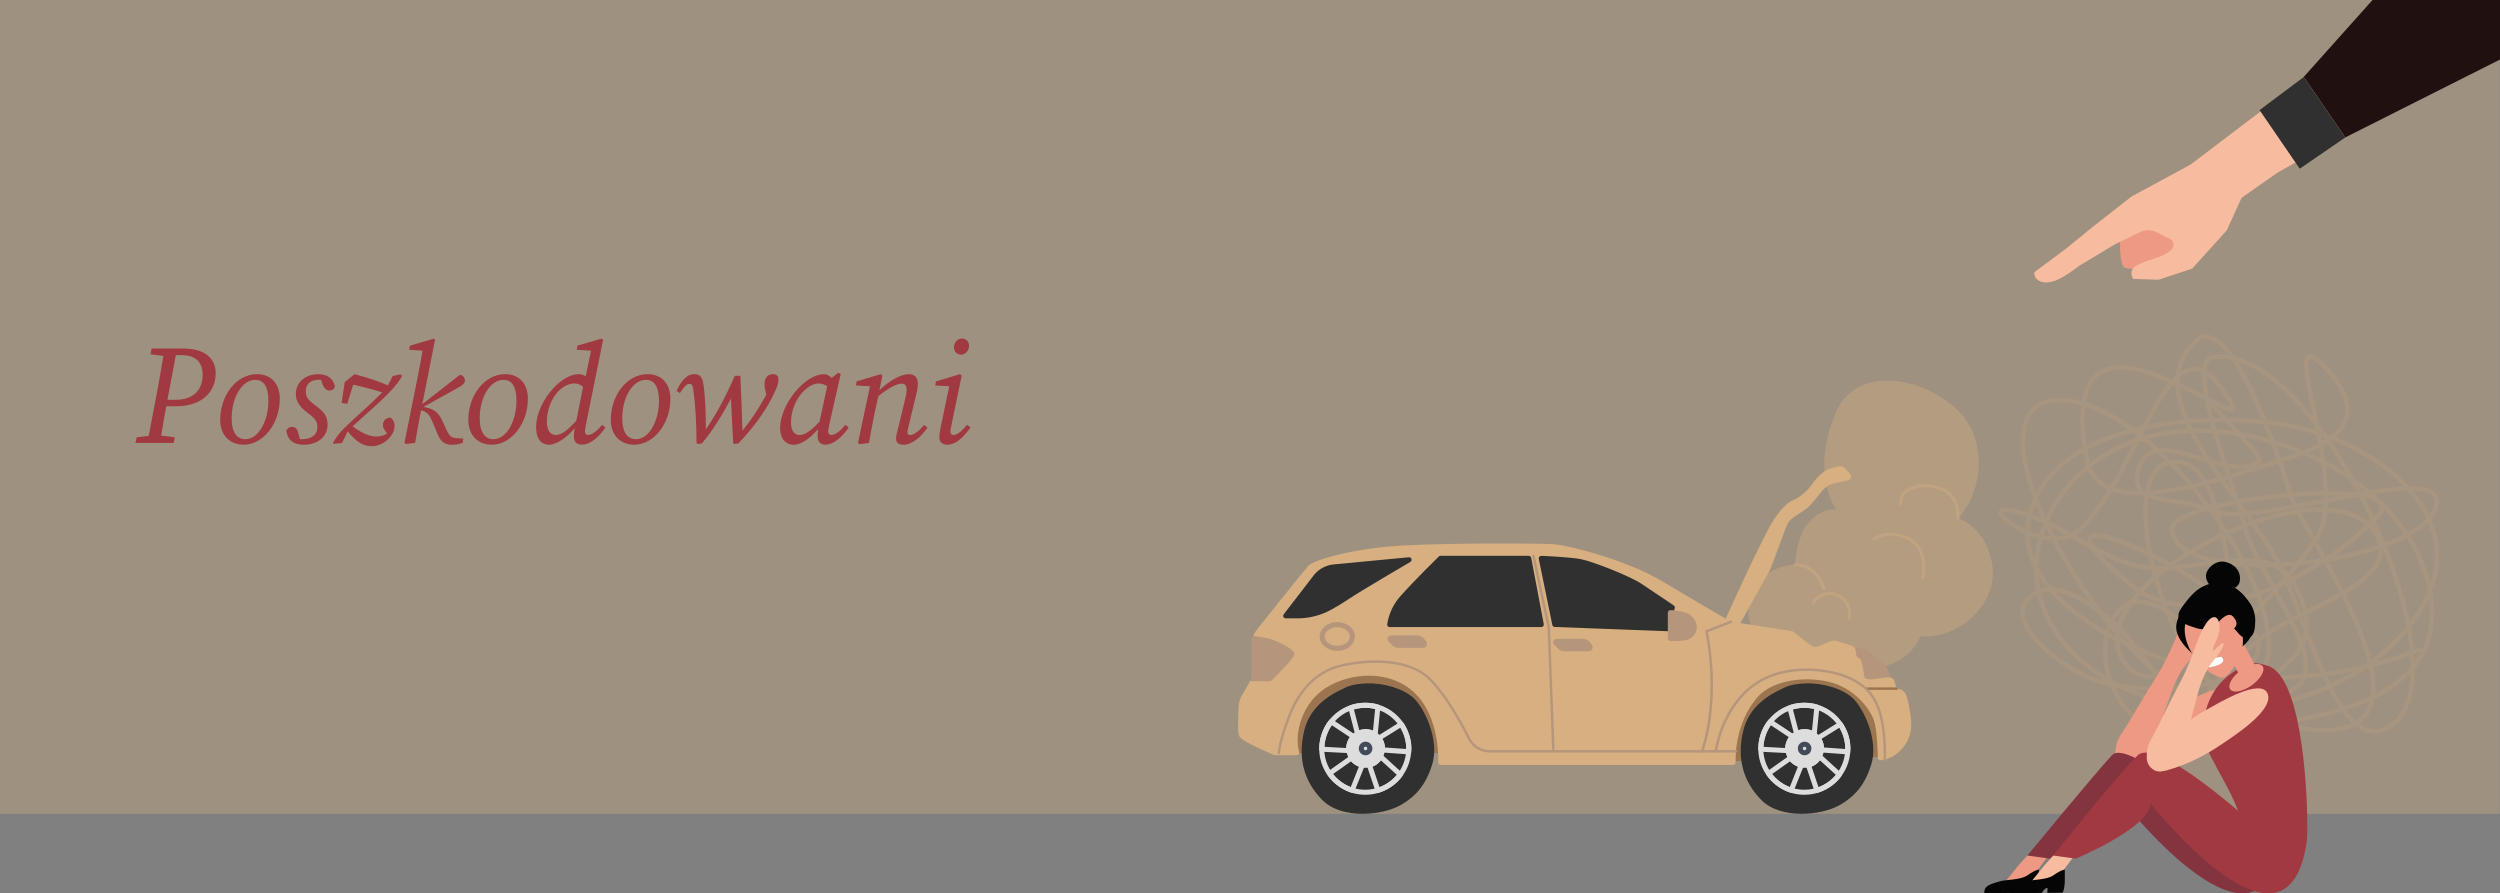 <?xml version="1.0" encoding="UTF-8"?><svg id="Layer_2" xmlns="http://www.w3.org/2000/svg" viewBox="0 0 430.05 153.67"><rect x="0" y="0" width="430.05" height="153.67" fill="#808080" stroke="none"/><defs><style>.cls-1{fill:#434a59;}.cls-1,.cls-2,.cls-3,.cls-4,.cls-5,.cls-6,.cls-7,.cls-8,.cls-9,.cls-10,.cls-11,.cls-12,.cls-13,.cls-14,.cls-15,.cls-16,.cls-17{stroke-width:0px;}.cls-2,.cls-7{fill:#f7bc9f;}.cls-3,.cls-7,.cls-8,.cls-9,.cls-10{fill-rule:evenodd;}.cls-3,.cls-15{fill:#ed9983;}.cls-4,.cls-18{opacity:.36;}.cls-4,.cls-16{fill:#d7af80;}.cls-19{fill:none;stroke:#d7af80;stroke-miterlimit:10;stroke-width:.75px;}.cls-5{fill:#211010;}.cls-6{fill:#ddd;}.cls-8,.cls-13{fill:#a13941;}.cls-9{fill:#84343e;}.cls-20{opacity:.15;}.cls-10{fill:#050505;}.cls-11{fill:#fff;}.cls-12{fill:#9b7550;}.cls-14{fill:#b5967c;}.cls-17{fill:#303030;}</style></defs><g id="Layer_1-2"><rect class="cls-4" width="430" height="140"/><path class="cls-13" d="M26.08,59.96h5.52c3.68,0,5.5,1.74,5.5,4.26,0,3.27-2.45,5.67-6.83,5.67h-1.67c-.31,1.67-.61,3.37-.87,5.04l2.33.29-.19.97h-6.57l.22-.97,2.06-.24,1.43-7.51c.39-2.08.75-4.17,1.09-6.25l-2.21-.27.19-.99ZM30.25,61.09l-1.43,7.58-.02.1h1.43c3.1,0,4.63-1.77,4.63-4.29,0-2.23-1.26-3.39-3.61-3.39h-.99Z"/><path class="cls-13" d="M37.88,72.24c0-4.36,2.88-7.88,6.32-7.88,2.28,0,3.93,1.5,3.93,4.24,0,4.22-2.81,7.9-6.23,7.9-2.23,0-4.02-1.5-4.02-4.26ZM46.17,68.97c0-2.62-.92-3.63-2.23-3.63-2.3,0-4.09,3-4.09,6.62,0,2.54.99,3.59,2.35,3.59,2.37,0,3.97-3.32,3.97-6.57Z"/><path class="cls-13" d="M49.26,74.11c.12-.41.51-.68.9-.68.7,0,.99.39,1.16,1.07l.27,1.04c.1.02.22.02.34.02,1.67,0,2.67-.8,2.67-2.06,0-.78-.19-1.41-1.58-2.4-1.21-.92-2.13-1.82-2.13-3.34,0-1.89,1.53-3.39,3.85-3.39,1.43,0,2.52.56,2.88,2.13-.15.46-.48.68-.92.68-.56,0-.99-.41-1.24-1.14l-.22-.7c-.1-.02-.22-.02-.34-.02-1.67,0-2.3.9-2.3,1.99,0,1.02.41,1.53,1.79,2.54,1.45,1.09,1.96,1.82,1.96,3.22,0,2.01-1.65,3.44-4.09,3.44-1.89,0-2.83-.95-3-2.4Z"/><path class="cls-13" d="M59.32,65.7l1.67-1.33c2.01.53,3.76,1.07,5.74,1.92l.82-1.6,1.33-.29.29.24c-.24.61-1.07,1.7-2.3,2.98-2.04,2.08-4.19,3.83-6.2,5.72,1.87,1.41,3.15,1.75,4.14,1.75.68,0,1.26-.19,1.79-.53-.51-.61-.73-.97-.73-1.43,0-.78.53-1.24,1.21-1.31.51.19.8.85.8,1.43,0,1.77-2.01,3.51-3.88,3.51-1.41,0-2.57-.56-4.19-2.57l-.97,2.01-1.38.15-.19-.15c.48-.85.97-1.6,1.99-2.59,2.08-2.04,4.36-3.93,6.49-6.11-1.67-.53-3.05-.9-4.99-1.33l-1.02,3.29-.99-.15.56-3.61Z"/><path class="cls-13" d="M71.89,64.61c.29-1.43.56-2.86.8-4.29l-2.3-.15.1-.7,4.1-1.21.24.19-2.18,11.07,6.45-5.04c.51.02.87.48.87.99,0,.44-.34.78-1.24,1.26l-5.89,3.27.56.12c1.41.27,2.16,1.09,2.71,2.3l.7,1.53c.53,1.16.9,1.36,1.65,1.41l1.24.1-.12.73c-.73.24-1.19.32-1.72.32-1.14,0-1.94-.24-2.64-1.94l-.78-1.89c-.58-1.36-.95-1.79-1.79-2.04l-.22-.05-.1.51c-.34,1.7-.63,3.39-.92,5.09l-1.62.19-.22-.19,2.33-11.58Z"/><path class="cls-13" d="M80.56,72.24c0-4.36,2.88-7.88,6.33-7.88,2.28,0,3.92,1.5,3.92,4.24,0,4.22-2.81,7.9-6.23,7.9-2.23,0-4.02-1.5-4.02-4.26ZM88.85,68.97c0-2.62-.92-3.63-2.23-3.63-2.3,0-4.1,3-4.1,6.62,0,2.54.99,3.59,2.35,3.59,2.38,0,3.97-3.32,3.97-6.57Z"/><path class="cls-13" d="M98.71,75.24c0-.34,0-.75.17-1.6-1.45,1.7-3.15,2.86-4.48,2.86-1.16,0-2.18-.85-2.18-3.05,0-4.02,4.05-9.09,7.34-9.09.46,0,.82.12,1.19.36l.92-4.39-2.45-.17.1-.7,4.14-1.21.29.19-2.93,14.47c-.12.61-.19,1.12-.19,1.38,0,.34.27.53.56.53.63,0,1.55-.7,2.38-1.75l.58.46c-.95,1.41-2.45,2.96-4.07,2.96-.75,0-1.36-.41-1.36-1.26ZM95.6,74.83c.87,0,1.89-.63,3.54-2.47l1.16-5.82c-.48-.41-.99-.58-1.48-.58-1.04,0-2.08.58-2.91,1.5-1.09,1.21-1.84,3.1-1.84,5.06,0,1.6.65,2.3,1.53,2.3Z"/><path class="cls-13" d="M105.07,72.24c0-4.36,2.88-7.88,6.32-7.88,2.28,0,3.93,1.5,3.93,4.24,0,4.22-2.81,7.9-6.23,7.9-2.23,0-4.02-1.5-4.02-4.26ZM113.36,68.97c0-2.62-.92-3.63-2.23-3.63-2.3,0-4.09,3-4.09,6.62,0,2.54.99,3.59,2.35,3.59,2.37,0,3.97-3.32,3.97-6.57Z"/><path class="cls-13" d="M119.27,67.1c-.12-.94-.34-1.07-.68-1.07-.46,0-.87.44-1.65,1.6l-.56-.39c.85-1.89,1.89-2.88,2.98-2.88,1.02,0,1.43.46,1.62,1.62.34,2.01.44,5.19.44,7.88,1.79-2.59,3.44-5.65,4.97-9.21h.97c.15,3.3.27,6.59.36,9.43,1.62-2.04,2.74-3.68,3.95-5.94.05-.1.1-.17.15-.27l-.19-.8c-.07-.29-.12-.78-.12-.99,0-1.21.7-1.72,1.45-1.72.39,0,.65.15.8.32.1.15.15.34.15.73,0,.51-.15,1.16-1.24,3.25-1.14,2.21-3.17,5.04-5.67,7.63l-.7.07-.17-.12c-.15-2.57-.27-5.14-.39-7.68-1.24,2.35-3.1,5.52-5.02,7.73l-.73.07-.17-.12c-.02-3.9-.22-6.69-.56-9.14Z"/><path class="cls-13" d="M140.64,75.1c0-.46.02-.85.1-1.28-1.41,1.6-2.93,2.69-4.24,2.69-1.16,0-2.3-.85-2.3-2.86,0-4.22,4.36-9.28,7.49-9.28.56,0,.99.24,1.38.65l1.11-.9.44.22-1.94,8.58c-.15.61-.22,1.12-.22,1.38,0,.34.27.53.58.53.61,0,1.53-.7,2.37-1.75l.58.46c-.95,1.41-2.47,2.96-4.09,2.96-.65,0-1.26-.44-1.26-1.41ZM137.53,74.83c.85,0,1.87-.58,3.46-2.33l1.31-6.08c-.46-.27-.97-.46-1.48-.46-.78,0-1.79.51-2.67,1.41-1.16,1.21-2.08,3.15-2.08,5.28,0,1.48.58,2.18,1.45,2.18Z"/><path class="cls-13" d="M147.59,76.19l2.06-9.74-2.4-.14.1-.7,4.12-1.24.32.24-.51,2.5c1.6-1.53,3.59-2.74,5.06-2.74,1.02,0,1.55.56,1.55,1.67,0,.78-.22,1.57-.41,2.37l-1.09,4.51c-.17.68-.29,1.16-.29,1.41,0,.34.17.51.46.51.61,0,1.53-.65,2.4-1.75l.58.46c-.95,1.43-2.52,2.96-4.19,2.96-.75,0-1.21-.41-1.21-1.04,0-.56.15-.97.39-1.96l1.04-4.29c.19-.82.39-1.62.39-2.11,0-.85-.32-1.11-.85-1.11-.87,0-2.25.7-4.02,2.16l-.65,2.96c-.36,1.7-.65,3.37-.97,5.09l-1.62.19-.24-.19Z"/><path class="cls-13" d="M161.81,73.5l1.48-7.05-2.4-.14.1-.7,4.12-1.24.32.24-1.72,8.31c-.12.61-.22,1.12-.22,1.38,0,.34.27.53.53.53.58,0,1.36-.58,2.33-1.75l.61.46c-1.09,1.45-2.35,2.96-4.07,2.96-.68,0-1.31-.41-1.31-1.24,0-.36.05-.78.24-1.77ZM164.11,59.71c0-.8.63-1.48,1.33-1.48.75,0,1.26.51,1.26,1.28s-.65,1.5-1.36,1.5-1.24-.51-1.24-1.31Z"/><g class="cls-18"><path class="cls-16" d="M301.37,107.89s-1.69-2.97.38-6.77c2.06-3.8,7.06-4.02,7.06-4.02,0,0-.03-9.16,7-9.54,0,0-4.5-6.1,0-16.6,4.5-10.5,21.53-4.22,23.94,4.41,2.41,8.63-2.94,13.78-2.94,13.78,0,0,4.88,1.37,5.91,8.09,1.03,6.72-5.93,12.79-12.39,12.24,0,0-1.96,6.07-10.87,5.53-8.91-.54-18.1-7.13-18.1-7.13Z"/></g><path class="cls-14" d="M318.43,111.29s2.04.13,2.64.44c.59.31,1.53,1.29,1.53,1.29,0,0,1.75,1.3,1.86,1.52.11.22,1.3,3.41,1.3,3.41,0,0-7.33.25-7.74-.19-.41-.44.41-6.47.41-6.47Z"/><path class="cls-16" d="M296.72,106.74s6.44-14.37,8.44-17.37c2-3,2.94-3.13,3.66-3.5.72-.38,1.97-1.25,2.79-2.44.81-1.19,2.06-2.5,3.19-2.81,1.13-.31,2.03-.69,2.64,0,.61.69,1.28,1.25.88,1.75-.4.5-2.96.56-3.96,1.25-1,.69-1.31,1.44-2.75,3.06-1.44,1.63-3.46,2.06-4.14,3.5s-2.55,7.06-3.18,8.19c-.63,1.13-5.16,9.25-5.16,9.25l-2.41-.88Z"/><path class="cls-12" d="M297.8,130.96l25.76-.75s1.08-5.26-1.31-8.72c-2.39-3.47-7.64-5.43-10.99-5.66-3.35-.23-9.59,1.3-10.92,3.34-1.33,2.03-3.47,10.18-2.54,11.79Z"/><path class="cls-17" d="M316.14,138.67c2.95-1.58,4.66-3.7,5.74-7.1,1.36-4.29-1.38-9.84-3.18-11.49-1.75-1.61-5.1-2.64-8.14-2.52-2.39.1-3.24.52-4.22,1.02-.12.06-.24.12-.36.18-3.33,1.62-5.38,3.95-6.1,6.93-1.12,4.63-.1,8.62,3.02,11.84,1.76,1.82,4.44,2.46,7.02,2.46,2.47,0,4.84-.6,6.21-1.33ZM306.17,119.16h0,0Z"/><path class="cls-6" d="M318.3,128.8c0-4.37-3.55-7.92-7.92-7.92s-7.92,3.55-7.92,7.92,3.55,7.92,7.92,7.92,7.92-3.55,7.92-7.92ZM317.42,128.8c0,3.89-3.16,7.05-7.05,7.05s-7.05-3.16-7.05-7.05,3.16-7.05,7.05-7.05,7.05,3.16,7.05,7.05Z"/><path class="cls-6" d="M313.76,128.75c0-1.84-1.49-3.33-3.33-3.33s-3.33,1.49-3.33,3.33,1.49,3.33,3.33,3.33,3.33-1.49,3.33-3.33Z"/><path class="cls-6" d="M312.25,126.77c.14-.06.24-.2.25-.35l.47-4.73c.02-.2-.1-.38-.28-.45-.09-.03-2.27-.83-4.94.1-.21.07-.34.3-.28.52l1.16,4.46c.03.13.13.24.25.29.12.05.26.05.38-.02.01,0,1.35-.71,2.56.14.07.05.16.08.25.08.06,0,.12-.01.18-.04ZM309.35,125.62l-.93-3.58c1.65-.47,3.05-.23,3.65-.08l-.37,3.72c-.42-.17-.83-.24-1.21-.24-.45,0-.85.09-1.14.18Z"/><path class="cls-6" d="M318.28,129.36c.27-2.81-1.31-4.95-1.37-5.04-.14-.18-.39-.23-.58-.11l-3.84,2.4c-.11.07-.18.17-.2.3-.02.12.01.25.09.35.64.8.52,1.63.51,1.67-.02.12.01.25.09.34.08.1.19.16.31.17l4.53.33s.02,0,.03,0c.22,0,.41-.17.43-.39ZM313.33,127.1l3.09-1.93c.36.61,1.05,1.99,1.01,3.67l-3.67-.26c-.02-.37-.11-.92-.44-1.48Z"/><path class="cls-6" d="M312.67,136.38c2.81-.89,4.05-2.83,4.1-2.91.11-.18.08-.41-.08-.55l-3.42-3.12c-.1-.09-.23-.13-.36-.11-.13.02-.24.1-.31.21-.66,1.15-1.53,1.24-1.56,1.24-.14,0-.26.08-.34.19-.08.11-.1.25-.05.38l1.48,4.39c.06.18.23.3.41.3.04,0,.09,0,.13-.02ZM313.06,130.79l2.76,2.51c-.4.49-1.37,1.5-3,2.11l-1.19-3.53c.39-.14.94-.45,1.43-1.1Z"/><path class="cls-6" d="M308.53,136.1l1.75-4.34c.05-.12.04-.25-.02-.37-.06-.11-.17-.19-.29-.22-1.08-.24-1.55-1-1.57-1.03-.06-.11-.16-.18-.28-.21-.12-.03-.24,0-.34.07l-3.8,2.69c-.19.14-.24.41-.11.6,1.61,2.36,4.05,3.04,4.15,3.07.04.01.08.02.11.02.17,0,.34-.1.4-.27ZM307.93,130.96c.26.29.7.67,1.35.92l-1.41,3.52c-.64-.25-1.99-.9-3.04-2.25l3.1-2.19Z"/><path class="cls-6" d="M307.88,129.41c.09-.1.12-.24.1-.37,0-.04-.2-1.1.7-2.02.09-.09.14-.22.12-.35-.01-.13-.08-.25-.19-.32l-3.86-2.56c-.18-.12-.42-.09-.57.07-.07.08-1.71,1.95-1.73,5.01,0,.23.18.43.41.44l4.66.24s.01,0,.02,0c.13,0,.25-.06.33-.15ZM304.61,124.75l3.11,2.06c-.5.69-.62,1.39-.63,1.86l-3.74-.2c.11-1.84.88-3.16,1.27-3.72Z"/><path class="cls-1" d="M311.6,128.75c0-.64-.52-1.17-1.17-1.17s-1.17.52-1.17,1.17.52,1.17,1.17,1.17,1.17-.52,1.17-1.17ZM310.72,128.75c0,.16-.13.3-.3.3s-.3-.13-.3-.3.13-.3.3-.3.3.13.3.3Z"/><path class="cls-12" d="M223.23,129.56h24.8s1.08-4.61-1.31-8.07c-2.39-3.47-7.64-5.43-10.99-5.66s-9.59,1.3-10.92,3.34c-1.33,2.03-2.51,8.78-1.58,10.4Z"/><path class="cls-17" d="M240.61,138.67c2.95-1.58,4.66-3.7,5.74-7.1,1.36-4.29-1.38-9.84-3.18-11.49-1.75-1.61-5.1-2.64-8.14-2.52-2.39.1-3.24.52-4.22,1.02-.12.06-.24.12-.36.18-3.33,1.62-5.38,3.95-6.1,6.93-1.12,4.63-.1,8.62,3.02,11.84,1.76,1.82,4.44,2.46,7.02,2.46,2.47,0,4.84-.6,6.21-1.33ZM230.65,119.16h0,0Z"/><path class="cls-6" d="M242.77,128.8c0-4.37-3.55-7.92-7.92-7.92s-7.92,3.55-7.92,7.92,3.55,7.92,7.92,7.92,7.92-3.55,7.92-7.92ZM241.9,128.8c0,3.89-3.16,7.05-7.05,7.05s-7.05-3.16-7.05-7.05,3.16-7.05,7.05-7.05,7.05,3.16,7.05,7.05Z"/><path class="cls-6" d="M238.24,128.75c0-1.84-1.49-3.33-3.33-3.33s-3.33,1.49-3.33,3.33,1.49,3.33,3.33,3.33,3.33-1.49,3.33-3.33Z"/><path class="cls-6" d="M236.73,126.77c.14-.06.24-.2.25-.35l.47-4.73c.02-.2-.1-.38-.28-.45-.09-.03-2.27-.83-4.94.1-.21.07-.34.3-.28.52l1.16,4.46c.03.13.13.24.25.29.12.05.26.05.38-.02.01,0,1.35-.71,2.56.14.07.05.16.08.25.08.06,0,.12-.01.18-.04ZM233.83,125.62l-.93-3.58c1.65-.47,3.05-.23,3.65-.08l-.37,3.72c-.42-.17-.83-.24-1.21-.24-.45,0-.85.09-1.14.18Z"/><path class="cls-6" d="M242.76,129.36c.27-2.81-1.31-4.95-1.37-5.04-.14-.18-.39-.23-.58-.11l-3.84,2.4c-.11.07-.18.17-.2.3-.02.12.01.25.09.35.64.8.52,1.63.51,1.67-.02.12.01.25.09.34.08.1.19.16.31.17l4.53.33s.02,0,.03,0c.22,0,.41-.17.43-.39ZM237.81,127.1l3.09-1.93c.36.61,1.05,1.99,1.01,3.67l-3.67-.26c-.02-.37-.11-.92-.44-1.48Z"/><path class="cls-6" d="M237.15,136.38c2.81-.89,4.05-2.83,4.1-2.91.11-.18.08-.41-.08-.55l-3.42-3.12c-.1-.09-.23-.13-.36-.11-.13.02-.24.1-.31.21-.66,1.15-1.53,1.24-1.56,1.24-.14,0-.26.08-.34.19-.08.11-.1.25-.05.38l1.48,4.39c.06.18.23.3.41.3.04,0,.09,0,.13-.02ZM237.54,130.79l2.76,2.51c-.4.49-1.37,1.5-3,2.11l-1.19-3.53c.39-.14.94-.45,1.43-1.1Z"/><path class="cls-6" d="M233,136.1l1.75-4.34c.05-.12.04-.25-.02-.37-.06-.11-.17-.19-.29-.22-1.08-.24-1.55-1-1.57-1.03-.06-.11-.16-.18-.28-.21-.12-.03-.24,0-.34.07l-3.8,2.69c-.19.14-.24.41-.11.6,1.61,2.36,4.05,3.04,4.15,3.07.04.01.08.02.11.02.17,0,.34-.1.4-.27ZM232.41,130.96c.26.29.7.67,1.35.92l-1.41,3.52c-.64-.25-1.99-.9-3.04-2.25l3.1-2.19Z"/><path class="cls-6" d="M232.36,129.41c.09-.1.12-.24.1-.37,0-.04-.2-1.1.7-2.02.09-.09.14-.22.12-.35-.01-.13-.08-.25-.19-.32l-3.86-2.56c-.18-.12-.42-.09-.57.07-.07.08-1.71,1.95-1.73,5.01,0,.23.18.43.41.44l4.66.24s.01,0,.02,0c.13,0,.25-.06.33-.15ZM229.09,124.75l3.11,2.06c-.5.69-.62,1.39-.63,1.86l-3.74-.2c.11-1.84.88-3.16,1.27-3.72Z"/><path class="cls-1" d="M236.08,128.75c0-.64-.52-1.17-1.17-1.17s-1.17.52-1.17,1.17.52,1.17,1.17,1.17,1.17-.52,1.17-1.17ZM235.2,128.75c0,.16-.13.3-.3.3s-.3-.13-.3-.3.13-.3.3-.3.3.13.3.3Z"/><path class="cls-16" d="M298.45,131.45c.08-.09.12-.21.12-.33,0-.06-.39-6.55,3.84-11.28,2.25-2.52,7.28-3.62,11.95-2.61,4.52.98,7.3,4.63,7.99,6.7.63,1.88.67,6.37.67,6.42,0,.24.2.43.43.43h0c.14,0,2.82-.04,4.65-3.32.07-.12.67-1.26.67-2.87,0-1.38-.55-4.53-1.01-5.32-.36-.62-1.08-.79-1.52-.83-.07-.3-.2-.78-.37-1.33-.44-1.41-3.92.29-5.02-.45-.35-.23-.3-3.15-1.08-3.45-.92-.36-.05-1.75-1.24-2.14-.91-.3-1.84-.59-2.73-.86-.91-.28-3.03,1.29-3.74,1.07-.75-.23-3.65-2.68-3.65-2.68,0,0-9.45-1.5-10.67-1.65-.75-.44-6.83-3.97-12.04-7.09-5.57-3.33-15.73-6.11-18.7-6.26-2.78-.15-16.72-.22-25.5.23-8.34.43-15.43,2.4-16.46,3.53-.68.74-6.38,7.87-8.8,10.9-.57.72-.89,1.62-.89,2.54v5.86l-1.73,2.97c-.32.56-.51,1.19-.55,1.83-.23,4.4,0,4.95.09,5.13.09.22.27.63,3.21,2.04,1.39.67,2.76,1.25,2.77,1.25.05.02.11.03.17.03h3.75c.14,0,.26-.06.35-.17.08-.11.11-.25.07-.38-.91-3.32.58-8.48,4.58-11.02,4.18-2.66,10.96-3.26,15.29.86,4.46,4.25,4.05,11.84,4.05,11.92,0,.12.04.24.12.33.08.09.2.14.32.14h50.28c.12,0,.24-.05.32-.14Z"/><path class="cls-17" d="M287.34,108.6s-.01,0-.02,0l-19.88-.75c-.2,0-.37-.15-.41-.35l-2.33-11.36c-.03-.13,0-.27.09-.37.09-.1.21-.16.35-.15.19,0,4.71.19,6.72.55,2.01.37,8.41,2.88,10.5,4.25.76.5,2.63,1.75,5.56,3.73.2.13.25.41.12.61-.13.2-.26,3.18-.27,3.42,0,.24-.2.42-.44.42Z"/><path class="cls-17" d="M265.47,107.73c.08-.1.12-.23.09-.36l-2.16-11.4c-.04-.21-.22-.36-.43-.36h-15.17c-.11,0-.22.04-.3.12-.04.04-4.2,4.11-6.65,6.88-1.15,1.31-1.91,2.91-2.2,4.63l-.02.13c-.02.13.02.26.1.35.08.1.2.15.33.15h26.07c.13,0,.25-.06.34-.16Z"/><path class="cls-17" d="M229.15,104.8c1.12-.64,2.05-1.21,2.77-1.7,2.11-1.43,10.59-6.38,10.68-6.43.18-.1.26-.32.2-.51-.06-.19-.25-.32-.46-.3l-12.9,1.23c-1.3.12-2.49.74-3.34,1.73,0,0,0,.01-.01.02l-5.26,6.83c-.1.13-.12.31-.05.46.07.15.23.24.39.24h2.02c2.09,0,4.15-.55,5.96-1.58Z"/><path class="cls-14" d="M233.07,109.49c0-1.36-1.36-2.48-3.03-2.48s-3.03,1.11-3.03,2.48,1.36,2.48,3.03,2.48,3.03-1.11,3.03-2.48ZM232.2,109.49c0,.88-.97,1.6-2.16,1.6s-2.16-.72-2.16-1.6.97-1.6,2.16-1.6,2.16.72,2.16,1.6Z"/><path class="cls-14" d="M218.3,109.85c-1.06-.24-2.25-.41-2.68-.47-.17.45-.26.93-.26,1.42v5.86l-.28.48c.05.02.11.04.17.04h3.19c.11,0,.22-.04.31-.12,0,0,1-.98,1.96-2,.57-.6,1.01-1.1,1.32-1.49.55-.68.7-1,.59-1.29-.28-.76-3.17-2.15-4.32-2.41Z"/><path class="cls-14" d="M245.38,111.08c.12-.22.11-.49-.03-.7l-.19-.28c-.33-.5-.88-.79-1.48-.79h-4.4c-.24,0-.46.15-.56.37-.09.23-.04.48.13.66,0,0,0,0,0,0l.66.66c.29.29.67.45,1.08.45h4.2c.25,0,.48-.14.6-.36ZM239.47,109.72s0,0,0,0h0Z"/><path class="cls-14" d="M273.9,111.66c.12-.22.11-.49-.03-.7l-.19-.28c-.33-.5-.88-.79-1.48-.79h-4.4c-.24,0-.46.15-.56.37-.09.23-.04.48.13.66,0,0,0,0,0,0l.66.66c.29.29.67.45,1.08.45h4.2c.25,0,.48-.14.6-.36Z"/><path class="cls-14" d="M290.54,109.94c.89-.43,1.4-1.26,1.34-2.17,0-.12-.11-1.34-1.3-2.09-1.14-.71-3.16-.72-3.24-.72-.24,0-.44.2-.44.44v4.44c0,.24.19.43.42.44.06,0,.25,0,.5,0,.75,0,2.1-.04,2.71-.34Z"/><path class="cls-14" d="M267.2,129.05c-.11,0-.21-.09-.21-.21l-.78-20.93-2.64-12.25c-.02-.12.05-.23.16-.25.12-.02.23.05.25.16l2.65,12.29.78,20.97c0,.12-.09.22-.21.22,0,0,0,0,0,0Z"/><path class="cls-14" d="M220,129.77c-.11,0-.21-.09-.21-.21,0-.07-.04-1.7,1.8-6.48.9-2.33,2.12-4.27,3.62-5.75,1.41-1.38,3.03-2.35,4.84-2.87,1.75-.5,4.71-.99,7.73-.84,3.63.18,6.52,1.25,8.36,3.09,2.85,2.85,5.44,7.62,6.73,10.21.65,1.3,1.95,2.11,3.41,2.11h42.35c.12,0,.21.1.21.21s-.1.21-.21.21h-42.35c-1.62,0-3.07-.9-3.79-2.35-1.28-2.57-3.84-7.29-6.65-10.1-4.23-4.23-12.74-2.98-15.67-2.14-3.65,1.05-6.48,3.94-8.18,8.36-1.8,4.67-1.78,6.3-1.78,6.31,0,.12-.09.22-.21.22,0,0,0,0,0,0Z"/><path class="cls-12" d="M326.25,118.67h-5.17c-.12,0-.21-.1-.21-.21s.1-.21.21-.21h5.17c.12,0,.21.1.21.21s-.1.21-.21.21Z"/><path class="cls-14" d="M324.2,130.9s-.02,0-.03,0c-.12-.02-.2-.12-.18-.24.1-.74.08-5.18-.86-8.18-.9-2.86-2.49-4.55-5.48-5.82-3.45-1.46-10.83-2.35-15.96,1.45-2.79,2.07-4.36,4.99-5.19,7.07-.9,2.27-1.14,4.08-1.14,4.09-.01.12-.12.2-.24.18-.12-.01-.2-.12-.18-.24,0-.08.24-1.87,1.16-4.18.85-2.14,2.46-5.14,5.33-7.27,3.06-2.27,6.66-2.76,9.14-2.78,3.06-.02,5.75.65,7.24,1.28,3.08,1.3,4.79,3.12,5.72,6.08.92,2.92,1.01,7.41.88,8.37-.01.11-.11.18-.21.18Z"/><path class="cls-14" d="M292.8,129.46s-.04,0-.07-.01c-.11-.04-.17-.16-.14-.27,1.64-5.04,1.76-10.35,1.57-13.92-.21-3.87-.82-6.58-.82-6.61-.02-.1.03-.21.13-.25l4.2-1.65c.11-.04.23.01.28.12.04.11-.01.23-.12.28l-4.03,1.58c.14.67.61,3.16.8,6.49.2,3.61.08,8.98-1.59,14.08-.03.09-.11.15-.2.15Z"/><path class="cls-4" d="M330.79,99.66c.13,0,.25-.09.27-.22.01-.05.27-1.28.1-2.76-.24-1.99-1.16-3.45-2.68-4.24-3.62-1.87-6.13-.05-6.24.02-.12.09-.15.27-.06.39.09.12.27.15.39.06.09-.07,2.35-1.68,5.64.02,3.27,1.69,2.3,6.33,2.29,6.38-.03.15.06.3.21.33.02,0,.04,0,.06,0Z"/><path class="cls-4" d="M336.82,89.44c.14,0,.27-.11.28-.25,0-.04.36-3.98-2.94-5.31-3.38-1.36-5.71-.14-6.55.45-1.06.74-.92,2.3-.92,2.37.01.15.15.27.31.25.15-.01.27-.15.25-.31,0-.01-.11-1.3.68-1.85.77-.54,2.89-1.65,6.02-.39,2.9,1.17,2.61,4.58,2.59,4.73-.02.15.1.29.25.31,0,0,.02,0,.03,0Z"/><path class="cls-4" d="M318.11,106.6c.13,0,.24-.09.27-.22,0-.03.58-2.61-1.77-4.01-1.28-.76-2.4-.6-3.12-.33-.86.32-1.62,1-1.83,1.66-.05.15.03.31.18.36.15.05.31-.03.36-.18.14-.43.7-1.01,1.5-1.31.6-.22,1.55-.36,2.64.29,1.99,1.19,1.53,3.31,1.51,3.4-.03.15.06.3.21.34.02,0,.04,0,.06,0Z"/><path class="cls-4" d="M313.7,101.49s.04,0,.07,0c.15-.04.24-.19.21-.34-.01-.04-.26-1.06-1.02-2.11-1.01-1.4-2.44-2.16-4.14-2.21-.16,0-.28.12-.29.27,0,.16.12.28.27.29,3.66.11,4.59,3.74,4.63,3.89.03.13.15.21.27.21Z"/><g class="cls-20"><path class="cls-19" d="M385.76,122.68c-12.02,3.28-6.5-4.69,2.46-12.3,6.82-5.8,24.48-9.85,20.81-17.85-6.7-14.6-51.84,7.16-43.94,20.9,6.31,10.98,27.15-11.23,33.47-20.93,5.78-8.88-7.22-37.95.99-29.75,10.63,10.61-1.18,14.59-7.55,16.56-10.51,3.26-30.96,10.66-33.01-.17-6.95-36.71,35.94,3.93,22.56-13.06-8.74-11.1-13.71,16-23.94,25.14-5.63,5.03-18.63-4.97-11.27-3.36,9.24,2.03,16.32,10.31,25.71,9.92,7.38-.3,18.1-4.07,22,1.87,11.38,17.33-16.53,20-12.8,21.41,50.69,19.27,14.97-28.58,12.76-35.97-2.3-7.69-10.52-31.82-16.31-26.4-9.97,9.35,6.51,24.99,13.68,37.11,4.66,7.86,10.14,33.07,18.6,29.71,16.45-6.53-10.89-67.16-29.35-64.04-5.06.86,4.34,24.08,5.36,28.49,2.23,9.62,16.84,25.41,7.7,29.05-12.85,5.12-6.65-42.35-20.51-39.44-11.05,2.32,2.49,43.57,12.56,39.16,16.34-7.17-15.53-52.82-33.03-49.74-16.16,2.84,12.89,52.34,29.78,52.15,7.99-.09-11.14-23-17.61-16.51-7.8,7.82,2.29,27.28,13.2,18.81,5.1-3.96,10.04-18.76,2.3-17.19-4.25.86-11.21,24.62-8.25,21.64,6.88-6.94-13.59-30.6-22.03-25.85-6.89,3.87,4.01,13.14,11.81,15.42,6.03,1.77,22.39,1.96,26.21-4.69,5.26-9.16-47.23-33.41-21.58-12.15,11.18,9.26,32.68-1.24,42.52-11.92,6.73-7.29-35.93-3.01-35.44,2.42.97,10.73,43.01,5.98,45.46-4.13,2.05-8.48-31.13,4.24-38.66.84-6.12-2.77-15.25-.46-12.24-7.95,2.76-6.86,15.71,3.61,20.47-.62.73-.65-8.63-9.95-9.03-10.64"/><path class="cls-19" d="M376.26,125.73c13.85-.98,45.13-1.83,41.86-23.24-3.09-20.18-29.55-31.68-47.69-27.57-18.98,4.3-28.14,26.49-11.32,39.64,15.78,12.34,43.78,8.63,55.79-7.47,12.81-17.17-5.63-31.18-21.71-33.99-12.85-2.24-39-1.07-43.84,14.72-4.13,13.46,14.16,22.85,24.22,26.01,14.26,4.48,29.08,3.16,42.9-2.13"/></g><path class="cls-15" d="M366.99,132.48c-3.86,1.07-2.99-2.11-.56-4.64,2.34-2.43,4.57-4.3,7.55-5.92,1.78-.97,9.3-5.53,10.26-2.47.9,2.86-5.93,7.2-7.87,8.52-2.77,1.89-5.92,3.54-9.38,4.5Z"/><path class="cls-15" d="M376.89,112.11c.08.1,1.46-2.08,1.7-1.39.14.4-.95,1.95-1.72,2.68-1.56,1.47-2.61,3.53-3.54,6.21-1.16,3.34-1.59,4.61-2.82,7.54-.96,2.28-1.17,2.61-3.12,4.21-1.59,1.31-3.71-.09-3.49-2.14.25-2.27.62-2.22,2.35-5.07,1.37-2.26,3.12-5.27,4.55-7.49,1.26-1.95,2.23-4.1,3.21-6.21.54-1.16,1.53-5.15,3.51-4.25.78.36,1,2.32-.16,4.13-.38.59-.8,1.34-.46,1.78Z"/><polygon class="cls-3" points="353.43 145.77 349.99 150.38 343.52 153.45 347.2 148.88 348.74 147.17 353.43 145.77"/><path class="cls-8" d="M379,125.04c.23-3.63,1.7-6.97,4.82-9.2,2.65-1.9,3.7-2.17,6.38-1.27,6.18,2.07,6.92,24.42,6.66,29.78-3.91.5-7.02,1.14-11.03,1.34.74-5.29-2.87-10.33-5.48-15.48-.83-1.64-1.48-3.27-1.36-5.16Z"/><path class="cls-3" d="M383.36,140.91c1.48-.05,4.78.85,2.94,2.55-1.04.96-4.31.95-4.71-.77-.2-.84.52-1.74,1.77-1.79Z"/><rect class="cls-15" x="382.74" y="105.2" width="3.16" height="11.64" transform="translate(-7.16 193.31) rotate(-27.98)"/><path class="cls-15" d="M383.64,118.58c.51.71,2.17.4,3.71-.7,1.54-1.1,2.37-2.57,1.86-3.28-.51-.71-2.17-.4-3.71.7-1.54,1.1-2.37,2.57-1.86,3.28Z"/><path class="cls-10" d="M347.7,153.59l2.67-.02s.37-.68.36-2.38c-.01-1.7,0-1.6,0-1.6,0,0-.57-.01-1.98.99-1.12.8-3.8.74-4.68,1.01-1.81.54-2.75.74-2.74,2.04l5.47-.03s.4-.86.97-.86c-.05,1.24-.06.86-.06.86Z"/><path class="cls-9" d="M383.52,143.13s-17.2-16.45-20.23-13.21c-3.03,3.25-14.54,17.25-14.54,17.25l3.87.53s14.28-6.32,12.9-9.45c0,0,23.78,30.18,26.89,6.1l-8.89-1.21Z"/><polygon class="cls-7" points="357.89 145.77 354.45 150.38 347.97 153.45 351.66 148.88 353.2 147.17 357.89 145.77"/><path class="cls-8" d="M387.68,141.83s-16.54-15.14-19.94-11.91c-3.22,3.06-14.54,17.25-14.54,17.25l3.87.53s12.54-5.19,12.9-9.45c0,0,23.78,30.18,26.89,6.1l-9.18-2.51Z"/><path class="cls-10" d="M352.16,153.59l2.67-.02s.37-.68.36-2.38c-.01-1.7,0-1.6,0-1.6,0,0-.57-.01-1.98.99-1.12.8-3.8.74-4.68,1.01-1.81.54-2.75.74-2.74,2.04l5.47-.03s.4-.86.97-.86c-.05,1.24-.06.86-.06.86Z"/><path class="cls-10" d="M377.34,102.74c-1.22,1.11-2.68,2.91-2.95,4.61-.26,1.71.83,3.16,1.95,4.32.83.86,1.75,1.8,2.71,2.51.8.6,1.85.29,2.68-.09,1.76-.81,3.36-2.16,4.71-3.53,1.01-1.02,1.4-2.73,1.18-4.12-.28-1.75-1.99-2.83-3.43-3.62-1.24-.68-2.56-1.15-3.99-1.18-.73-.02-1.49.17-2.12.54-.16.09-.6.43-.73.55Z"/><path class="cls-15" d="M379.22,103.96c-5.39,1.71-3.65,7.98.15,11.13,1.07.88,2.77,1.82,3.33,1.4,1.12-.84,1.72-1.91,2.3-2.98,1.11-2.03,1-3.94.33-6.21-.78-2.64-3.69-4.11-6.11-3.34Z"/><path class="cls-10" d="M374.95,105.08c-.91,1.88,1.23,2.44,2.83,2.96.72.24,1.62.29,2.36.09.98-.27,1.45-1.22,2.2-1.82.52-.42,1.26-.84,1.79-.25,1.23,1.35.17,2.01.16,2.02,0,0,.9,1.04.99,1.12.36.32.81.63,1.32.56,1.32-.18,1.3-1.92,1.35-2.9.05-.94-.28-2.13-.81-2.94-1.94-2.97-4.27-4.16-6.94-3.51-.77.19-1.55.59-2.19,1.06-1.03.76-2.42,2.5-3.06,3.61Z"/><path class="cls-10" d="M380.05,100.57c-.73-.96-.82-1.91,0-2.87.64-.75,1.72-1.3,2.76-1.04,2,.5,2.74,2.01,2.47,3.35-.13.66-.6,1.06-1.22,1.25l-4.01-.69Z"/><path class="cls-11" d="M382.11,112.98s-4.14.56-2.04,1.8c0,0,3.44-.49,2.04-1.8Z"/><path class="cls-7" d="M372.87,132.48c-3.86,1.07-2.99-2.11-.56-4.64,2.34-2.43,4.57-4.3,7.55-5.92,1.78-.97,9.3-5.53,10.26-2.47.9,2.86-5.93,7.2-7.87,8.52-2.77,1.89-5.92,3.54-9.38,4.5Z"/><path class="cls-7" d="M380.69,111.95c.1.09,1.52-1.51,1.76-1.35.35.24-.79,2.02-1.5,2.81-1.43,1.59-2.32,3.73-3.03,6.47-.89,3.42-1.22,4.73-2.21,7.74-.77,2.35-.96,2.69-2.78,4.45-1.48,1.43-3.71.2-3.65-1.86.06-2.28.44-2.27,1.93-5.24,1.18-2.36,2.69-5.5,3.94-7.83,1.1-2.05,1.9-4.26,2.7-6.45.44-1.2,1.82-4.75,3.16-4.52.85.14,1.18,2.23.17,4.13-.33.62-.63,1.52-.5,1.64Z"/><path class="cls-15" d="M364.83,38.32s-.56,6.25.46,7.54c1.02,1.29,11.26-1.1,11.26-1.1l.46-10.19-12.19,3.75Z"/><path class="cls-2" d="M368.11,39.94l-4.36,2.12-6.07,3.65s-1.56,1.23-2.98,2.03c-3.09,1.73-4.91.47-4.75-.91l5.31-3.95,4.57-3.72,6.86-5.37,10.1-5.46,24.69-18.72,7.22,10.53-16.93,9.56-6.17,4.32-2.56,5.61-5.95,6.58-5.78,1.91-4.38-.14c-1.64-3.2,4.35-2.81,6.6-5.03.57-.56.41-1.52-.3-1.88l-2.11-1.06c-.93-.51-2.05-.54-3-.08Z"/><polygon class="cls-17" points="403.43 23.65 395.6 29.02 388.69 18.94 396.3 13.24 403.43 23.65"/><path class="cls-5" d="M408.12,0c-3.94,4.41-7.89,8.82-11.83,13.23l7.14,10.41c8.87-4.47,17.75-8.93,26.62-13.4,0-3.41,0-6.83,0-10.24-7.31,0-14.62,0-21.93,0Z"/></g></svg>